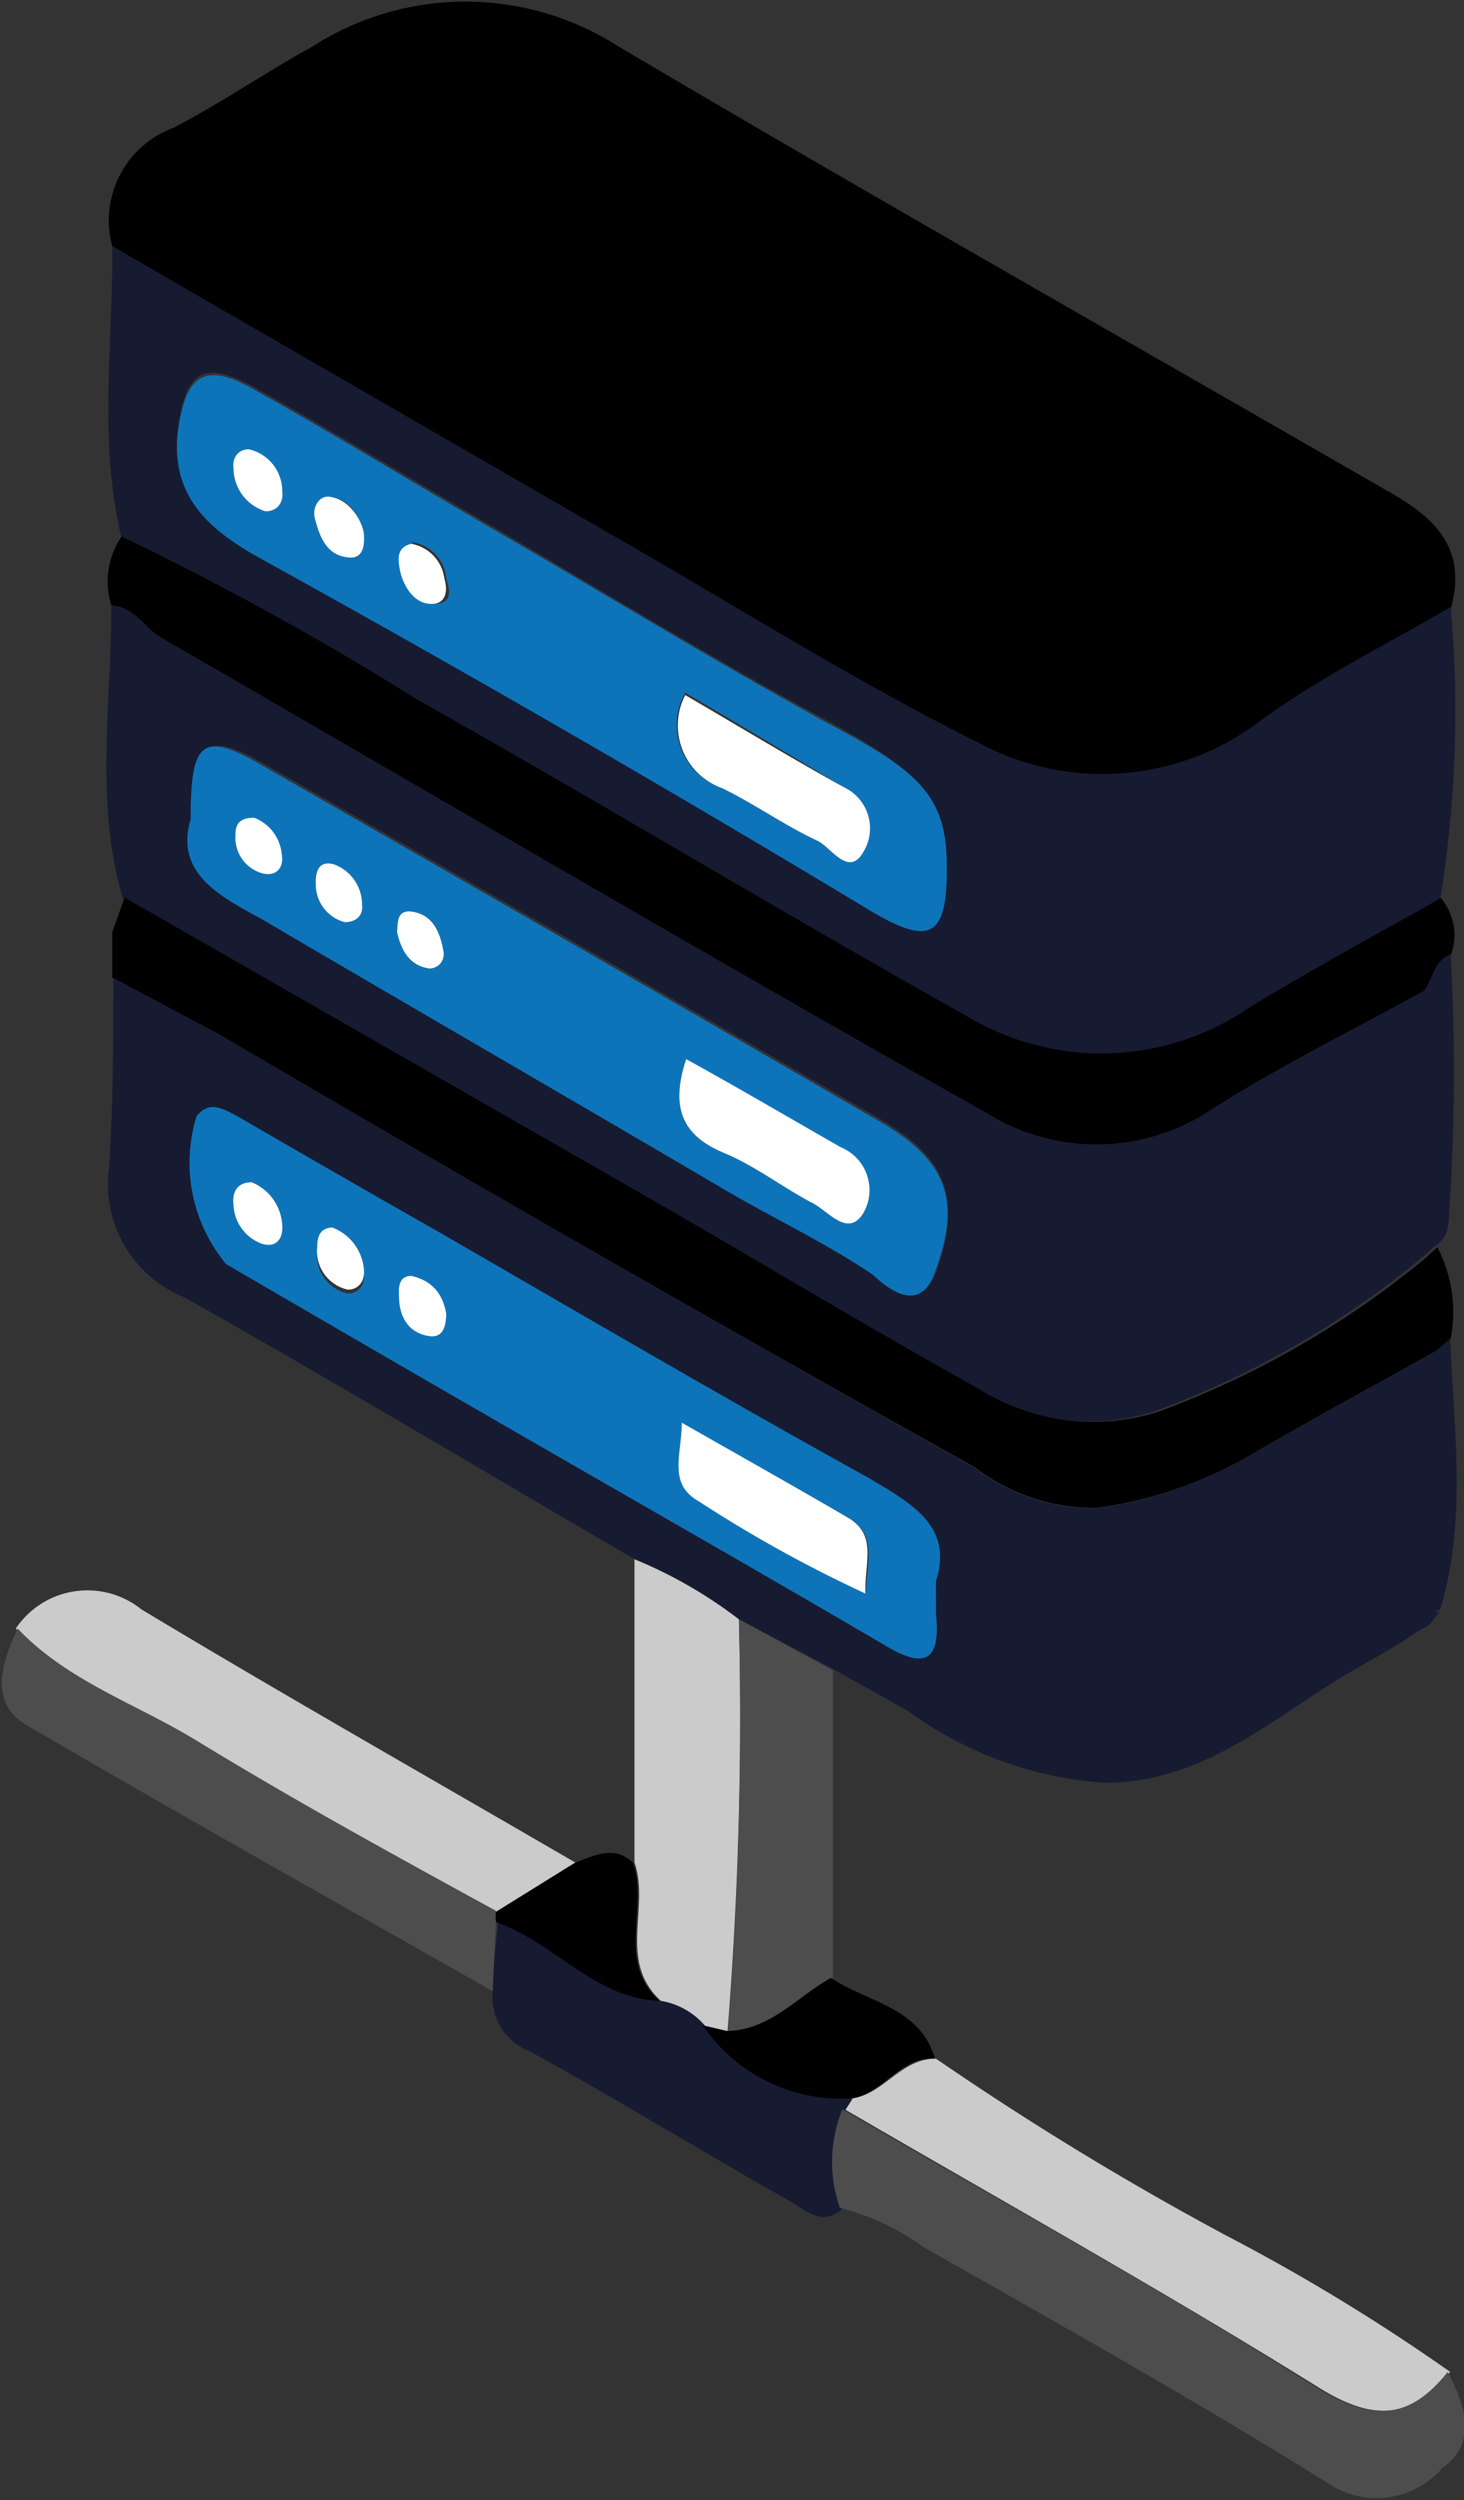 <svg xmlns="http://www.w3.org/2000/svg" viewBox="0 0 29.72 50.75"><rect x="0" y="0" width="29.72" height="50.75" fill="#333333" stroke="none"/><defs><style>.cls-1{fill:#161b32;}.cls-2{fill:#cccbcb;}.cls-3{fill:#4e4d4d;}.cls-4{fill:#0e74ba;}.cls-5{fill:#3a4f85;}.cls-6{fill:#fff;}</style></defs><g id="Capa_2" data-name="Capa 2"><g id="Capa_1-2" data-name="Capa 1"><path d="M2.28,5a2,2,0,0,1,1.23-2.4c1-.52,1.88-1.13,2.84-1.66a5.75,5.75,0,0,1,6.2,0c5.16,3.05,10.37,6,15.57,9,1,.55,1.68,1.18,1.33,2.42-1.28.75-2.62,1.41-3.82,2.28a5.3,5.3,0,0,1-5.76.48c-2.51-1.25-4.9-2.76-7.34-4.16Z"/><path class="cls-1" d="M2.28,5l10.25,5.92c2.44,1.4,4.83,2.91,7.34,4.16a5.3,5.3,0,0,0,5.76-.48c1.2-.87,2.54-1.53,3.82-2.28a23.94,23.94,0,0,1-.21,5.92c-1.29.73-2.6,1.44-3.87,2.21a5.3,5.3,0,0,1-5.59.28C16,18.59,12.26,16.34,8.46,14.2a61.71,61.71,0,0,0-6-3.31C2,8.94,2.29,7,2.28,5ZM19.22,17.64c0-1.44-.49-1.94-2.4-3-2.34-1.26-4.6-2.65-6.9-4-1.61-.94-3.2-1.91-4.83-2.82-1-.52-1.31-.24-1.47.83-.2,1.42.7,2.11,1.71,2.66q6.26,3.44,12.36,7.14C18.89,19.21,19.22,19,19.22,17.64Z"/><path d="M28.92,20.11c-1.43.79-2.92,1.52-4.3,2.4a4.21,4.21,0,0,1-4.57.1c-5.63-3.17-11.2-6.44-16.79-9.67-.33-.2-.52-.61-1-.65a1.62,1.62,0,0,1,.21-1.4,61.71,61.71,0,0,1,6,3.31c3.8,2.14,7.52,4.39,11.32,6.52a5.3,5.3,0,0,0,5.59-.28c1.27-.77,2.58-1.48,3.87-2.21a1.17,1.17,0,0,1,.21,1.14C29.12,19.5,29.09,19.85,28.92,20.11Z"/><path class="cls-2" d="M24.89,45.38A62.89,62.89,0,0,1,19,41.79c-.72,0-1.05.72-1.71.81l-.14.22c3.21,1.87,6.46,3.68,9.61,5.64,1.12.7,1.88.66,2.68-.31A40,40,0,0,0,24.89,45.38Z"/><path class="cls-2" d="M.32,33.06c1,1.07,2.42,1.53,3.64,2.28,2,1.22,4.07,2.32,6.11,3.47l1.61-1c-2.94-1.71-5.9-3.39-8.81-5.14A1.75,1.75,0,0,0,.32,33.06Z"/><path class="cls-2" d="M12.88,31.65l0,6.16c.32.91-.35,2,.54,2.81a1.51,1.51,0,0,1,.88.5l.47.11A80.4,80.4,0,0,0,15,32.87,9.23,9.23,0,0,0,12.88,31.65Z"/><path class="cls-1" d="M10,40.47c0-.49.07-1,.11-1.45,1.17.4,2,1.55,3.32,1.6a1.51,1.51,0,0,1,.88.5,3.41,3.41,0,0,0,3,1.48l-.14.22a2.84,2.84,0,0,0-.05,2c-.38.37-.7.11-1-.09-1.78-1-3.56-2.1-5.37-3.09A1.17,1.17,0,0,1,10,40.47Z"/><path class="cls-3" d="M29.39,48.15c-.8,1-1.56,1-2.68.31-3.15-2-6.4-3.77-9.61-5.64a2.84,2.84,0,0,0-.05,2,5,5,0,0,1,1.69.79c2.76,1.57,5.53,3.12,8.22,4.8a1.76,1.76,0,0,0,2.31-.3C30,49.59,29.75,48.84,29.39,48.15Z"/><path class="cls-3" d="M4,35.34c-1.22-.75-2.63-1.21-3.64-2.28-.35.74-.59,1.56.25,2,3.11,1.82,6.26,3.58,9.39,5.36L10.07,39a.74.74,0,0,1,0-.21C8,37.66,6,36.56,4,35.34Z"/><path class="cls-3" d="M15,32.87a80.4,80.4,0,0,1-.22,8.36c.89,0,1.43-.69,2.13-1.08q0-3.12,0-6.24Z"/><path d="M16.87,40.15c-.7.39-1.24,1.07-2.13,1.08l-.47-.11a3.41,3.41,0,0,0,3,1.48c.66-.09,1-.86,1.71-.81C18.67,40.73,17.6,40.65,16.87,40.15Z"/><path d="M12.85,37.81c-.39-.36-.78-.14-1.17,0l-1.61,1a.74.74,0,0,0,0,.21c1.17.4,2,1.55,3.32,1.6C12.5,39.82,13.17,38.72,12.85,37.81Z"/><path class="cls-1" d="M29.45,19.37c-.33.13-.36.48-.53.74-1.43.79-2.92,1.52-4.3,2.4a4.21,4.21,0,0,1-4.57.1c-5.63-3.17-11.2-6.44-16.79-9.67-.33-.2-.52-.61-1-.65,0,2-.34,4,.23,5.93l10.6,6.08c2.24,1.29,4.46,2.63,6.72,3.89a4.37,4.37,0,0,0,3.63.46,18.58,18.58,0,0,0,5.44-3.13l.23-.21h0v0h0c.29-.16.3-.46.31-.72A43.46,43.46,0,0,0,29.45,19.37ZM19,25.84c-.32.84-1,.23-1.25,0-1-.67-2-1.13-3-1.72-3.13-1.84-6.28-3.66-9.41-5.5-.83-.48-1.71-.95-1.39-2,0-1.66.25-1.81,1.61-1q6.18,3.54,12.35,7.12C19.22,23.52,19.54,24.33,19,25.84Zm10.2-2.58c0-.69,0-1.37,0-2.05C29.15,21.89,29.16,22.57,29.16,23.26Z"/><path d="M29.18,25.32h0l-.23.21a18.58,18.58,0,0,1-5.44,3.13,4.37,4.37,0,0,1-3.63-.46c-2.26-1.26-4.48-2.6-6.72-3.89L2.53,18.22l-.25.7v.23l0,.7L4.45,21C9.56,24,14.64,26.91,19.78,29.78a4,4,0,0,0,2.48.83,8.51,8.51,0,0,0,3-1c1.29-.76,2.6-1.46,3.9-2.19l.29-.25A2.85,2.85,0,0,0,29.18,25.32Z"/><path class="cls-1" d="M29.23,32.69c.56-1.82.28-3.67.21-5.51l-.29.25c-1.3.73-2.61,1.43-3.9,2.19a8.51,8.51,0,0,1-3,1,4,4,0,0,1-2.48-.83C14.64,26.91,9.56,24,4.45,21L2.3,19.85c0,1.29,0,2.59-.09,3.88a2.48,2.48,0,0,0,1.54,2.61c3.07,1.73,6.09,3.54,9.13,5.31A9.23,9.23,0,0,1,15,32.87l1.89,1,1.54.86a7.62,7.62,0,0,0,4,1.46c1.95,0,3.32-1.24,4.85-2.17l.36-.21.37-.21.47-.28h0l.28-.19h0L29,33h0l.21-.25-.08-.06.08,0ZM19,32.76c.09.88-.16,1.16-1,.66-2.73-1.6-5.49-3.17-8.24-4.76q-2.6-1.5-5.17-3a3.22,3.22,0,0,1-.6-3c.28-.35.58-.12.83,0Q6.85,23.84,8.89,25c2.91,1.68,5.81,3.38,8.74,5,.92.52,1.72,1,1.36,2.07C19,32.44,19,32.6,19,32.76Z"/><path class="cls-4" d="M19.22,17.64c0,1.37-.33,1.57-1.53.86q-6.12-3.69-12.36-7.14c-1-.55-1.91-1.24-1.71-2.66.16-1.07.52-1.35,1.47-.83,1.63.91,3.22,1.88,4.83,2.82,2.3,1.33,4.56,2.72,6.9,4C18.73,15.7,19.23,16.2,19.22,17.64Zm-5.31-3.58A1.35,1.35,0,0,0,14.66,16c.66.32,1.27.76,1.94,1.07.28.14.63.75.93.22a.92.92,0,0,0-.38-1.3C16.06,15.34,15,14.7,13.91,14.06ZM5.39,10.38c.25,0,.37-.19.34-.41a.87.87,0,0,0-.68-.85c-.22,0-.34.18-.31.39A.92.92,0,0,0,5.39,10.38Zm2,.49c-.1-.38-.26-.75-.73-.79-.2,0-.32.23-.27.44.1.38.24.78.73.8C7.36,11.33,7.4,11.1,7.39,10.87Zm1,.17c-.31.07-.27.33-.23.54s.23.68.64.68.33-.29.26-.52A.82.82,0,0,0,8.35,11Z"/><path class="cls-4" d="M19,32.1c0,.34,0,.5,0,.66.09.88-.16,1.16-1,.66-2.73-1.6-5.49-3.17-8.24-4.76q-2.6-1.5-5.17-3a3.22,3.22,0,0,1-.6-3c.28-.35.58-.12.83,0Q6.85,23.84,8.89,25c2.91,1.68,5.81,3.38,8.74,5C18.55,30.55,19.35,31,19,32.1Zm-5.15-3.22c0,.66-.29,1.24.35,1.6a27,27,0,0,0,3.38,1.87c0-.61.26-1.19-.37-1.55C16.12,30.17,15,29.56,13.84,28.88ZM5.11,24c-.32,0-.4.23-.37.47a.88.88,0,0,0,.58.78c.3.09.43-.12.41-.38A1,1,0,0,0,5.11,24Zm1.64,1c-.26,0-.31.2-.31.39a.8.8,0,0,0,.62.87c.21,0,.34-.16.33-.38A1,1,0,0,0,6.75,24.92Zm2.31,1.76C9,26.3,8.8,26,8.35,25.9c-.26,0-.26.24-.25.42,0,.43.21.77.67.81C9,27.15,9.05,26.9,9.06,26.68Z"/><path class="cls-4" d="M3.87,16.63c0-1.66.25-1.81,1.61-1q6.18,3.54,12.35,7.12c1.39.8,1.71,1.61,1.13,3.12-.32.84-1,.23-1.25,0-1-.67-2-1.13-3-1.72-3.13-1.84-6.28-3.66-9.41-5.5C4.43,18.18,3.55,17.71,3.87,16.63ZM13.93,21.5c-.33,1-.07,1.56.78,1.91.62.26,1.16.68,1.76,1,.33.15.74.74,1.06.21a.94.94,0,0,0-.46-1.3C16,22.72,15,22.13,13.93,21.5ZM7,18.71c.23,0,.38-.13.35-.35a.87.87,0,0,0-.56-.81c-.32-.1-.39.15-.38.4A.77.77,0,0,0,7,18.71ZM5.16,16.6c-.32,0-.38.15-.38.35a.75.75,0,0,0,.55.78c.28.07.44-.12.39-.39A.88.88,0,0,0,5.16,16.6ZM8.1,18.92c.05.39.22.68.61.74A.29.29,0,0,0,9,19.3c-.07-.4-.23-.76-.69-.8C8.09,18.48,8.12,18.74,8.1,18.92Z"/><path class="cls-5" d="M29.15,25.31l-.23.21Z"/><path class="cls-6" d="M14.66,16c.66.32,1.27.76,1.94,1.07.28.14.63.75.93.22a.92.92,0,0,0-.38-1.3c-1.09-.6-2.14-1.24-3.24-1.88A1.35,1.35,0,0,0,14.66,16Z"/><path class="cls-6" d="M5.05,9.12c-.22,0-.34.18-.31.39a.92.92,0,0,0,.65.87c.25,0,.37-.19.34-.41A.87.87,0,0,0,5.05,9.12Z"/><path class="cls-6" d="M6.66,10.08c-.2,0-.32.23-.27.44.1.38.24.78.73.8.24,0,.28-.22.27-.45S7.13,10.12,6.66,10.08Z"/><path class="cls-6" d="M8.76,12.26c.31,0,.33-.29.26-.52a.82.82,0,0,0-.67-.7c-.31.07-.27.33-.23.54S8.35,12.26,8.76,12.26Z"/><path class="cls-6" d="M17.2,30.8c-1.08-.63-2.17-1.24-3.36-1.92,0,.66-.29,1.24.35,1.6a27,27,0,0,0,3.38,1.87C17.54,31.73,17.83,31.16,17.2,30.8Z"/><path class="cls-6" d="M5.11,24c-.32,0-.4.23-.37.47a.88.88,0,0,0,.58.78c.3.09.43-.12.41-.38A1,1,0,0,0,5.11,24Z"/><path class="cls-6" d="M6.75,24.92c-.26,0-.31.2-.31.39a.8.8,0,0,0,.62.87c.21,0,.34-.16.33-.38A1,1,0,0,0,6.75,24.92Z"/><path class="cls-6" d="M8.35,25.9c-.26,0-.26.24-.25.42,0,.43.21.77.67.81.24,0,.28-.23.29-.45C9,26.3,8.8,26,8.35,25.9Z"/><path class="cls-6" d="M17.07,23.29c-1-.57-2-1.16-3.14-1.79-.33,1-.07,1.56.78,1.91.62.26,1.16.68,1.76,1,.33.15.74.74,1.06.21A.94.94,0,0,0,17.07,23.29Z"/><path class="cls-6" d="M7,18.72c.23,0,.38-.14.35-.36a.87.87,0,0,0-.56-.81c-.32-.1-.39.15-.38.4A.79.79,0,0,0,7,18.72Z"/><path class="cls-6" d="M5.33,17.73c.28.07.44-.12.39-.39a.88.88,0,0,0-.56-.74c-.32,0-.38.15-.38.35A.75.75,0,0,0,5.33,17.73Z"/><path class="cls-6" d="M8.71,19.66A.29.29,0,0,0,9,19.3c-.07-.4-.23-.76-.69-.8-.26,0-.23.24-.25.42C8.15,19.31,8.32,19.6,8.71,19.66Z"/></g></g></svg>